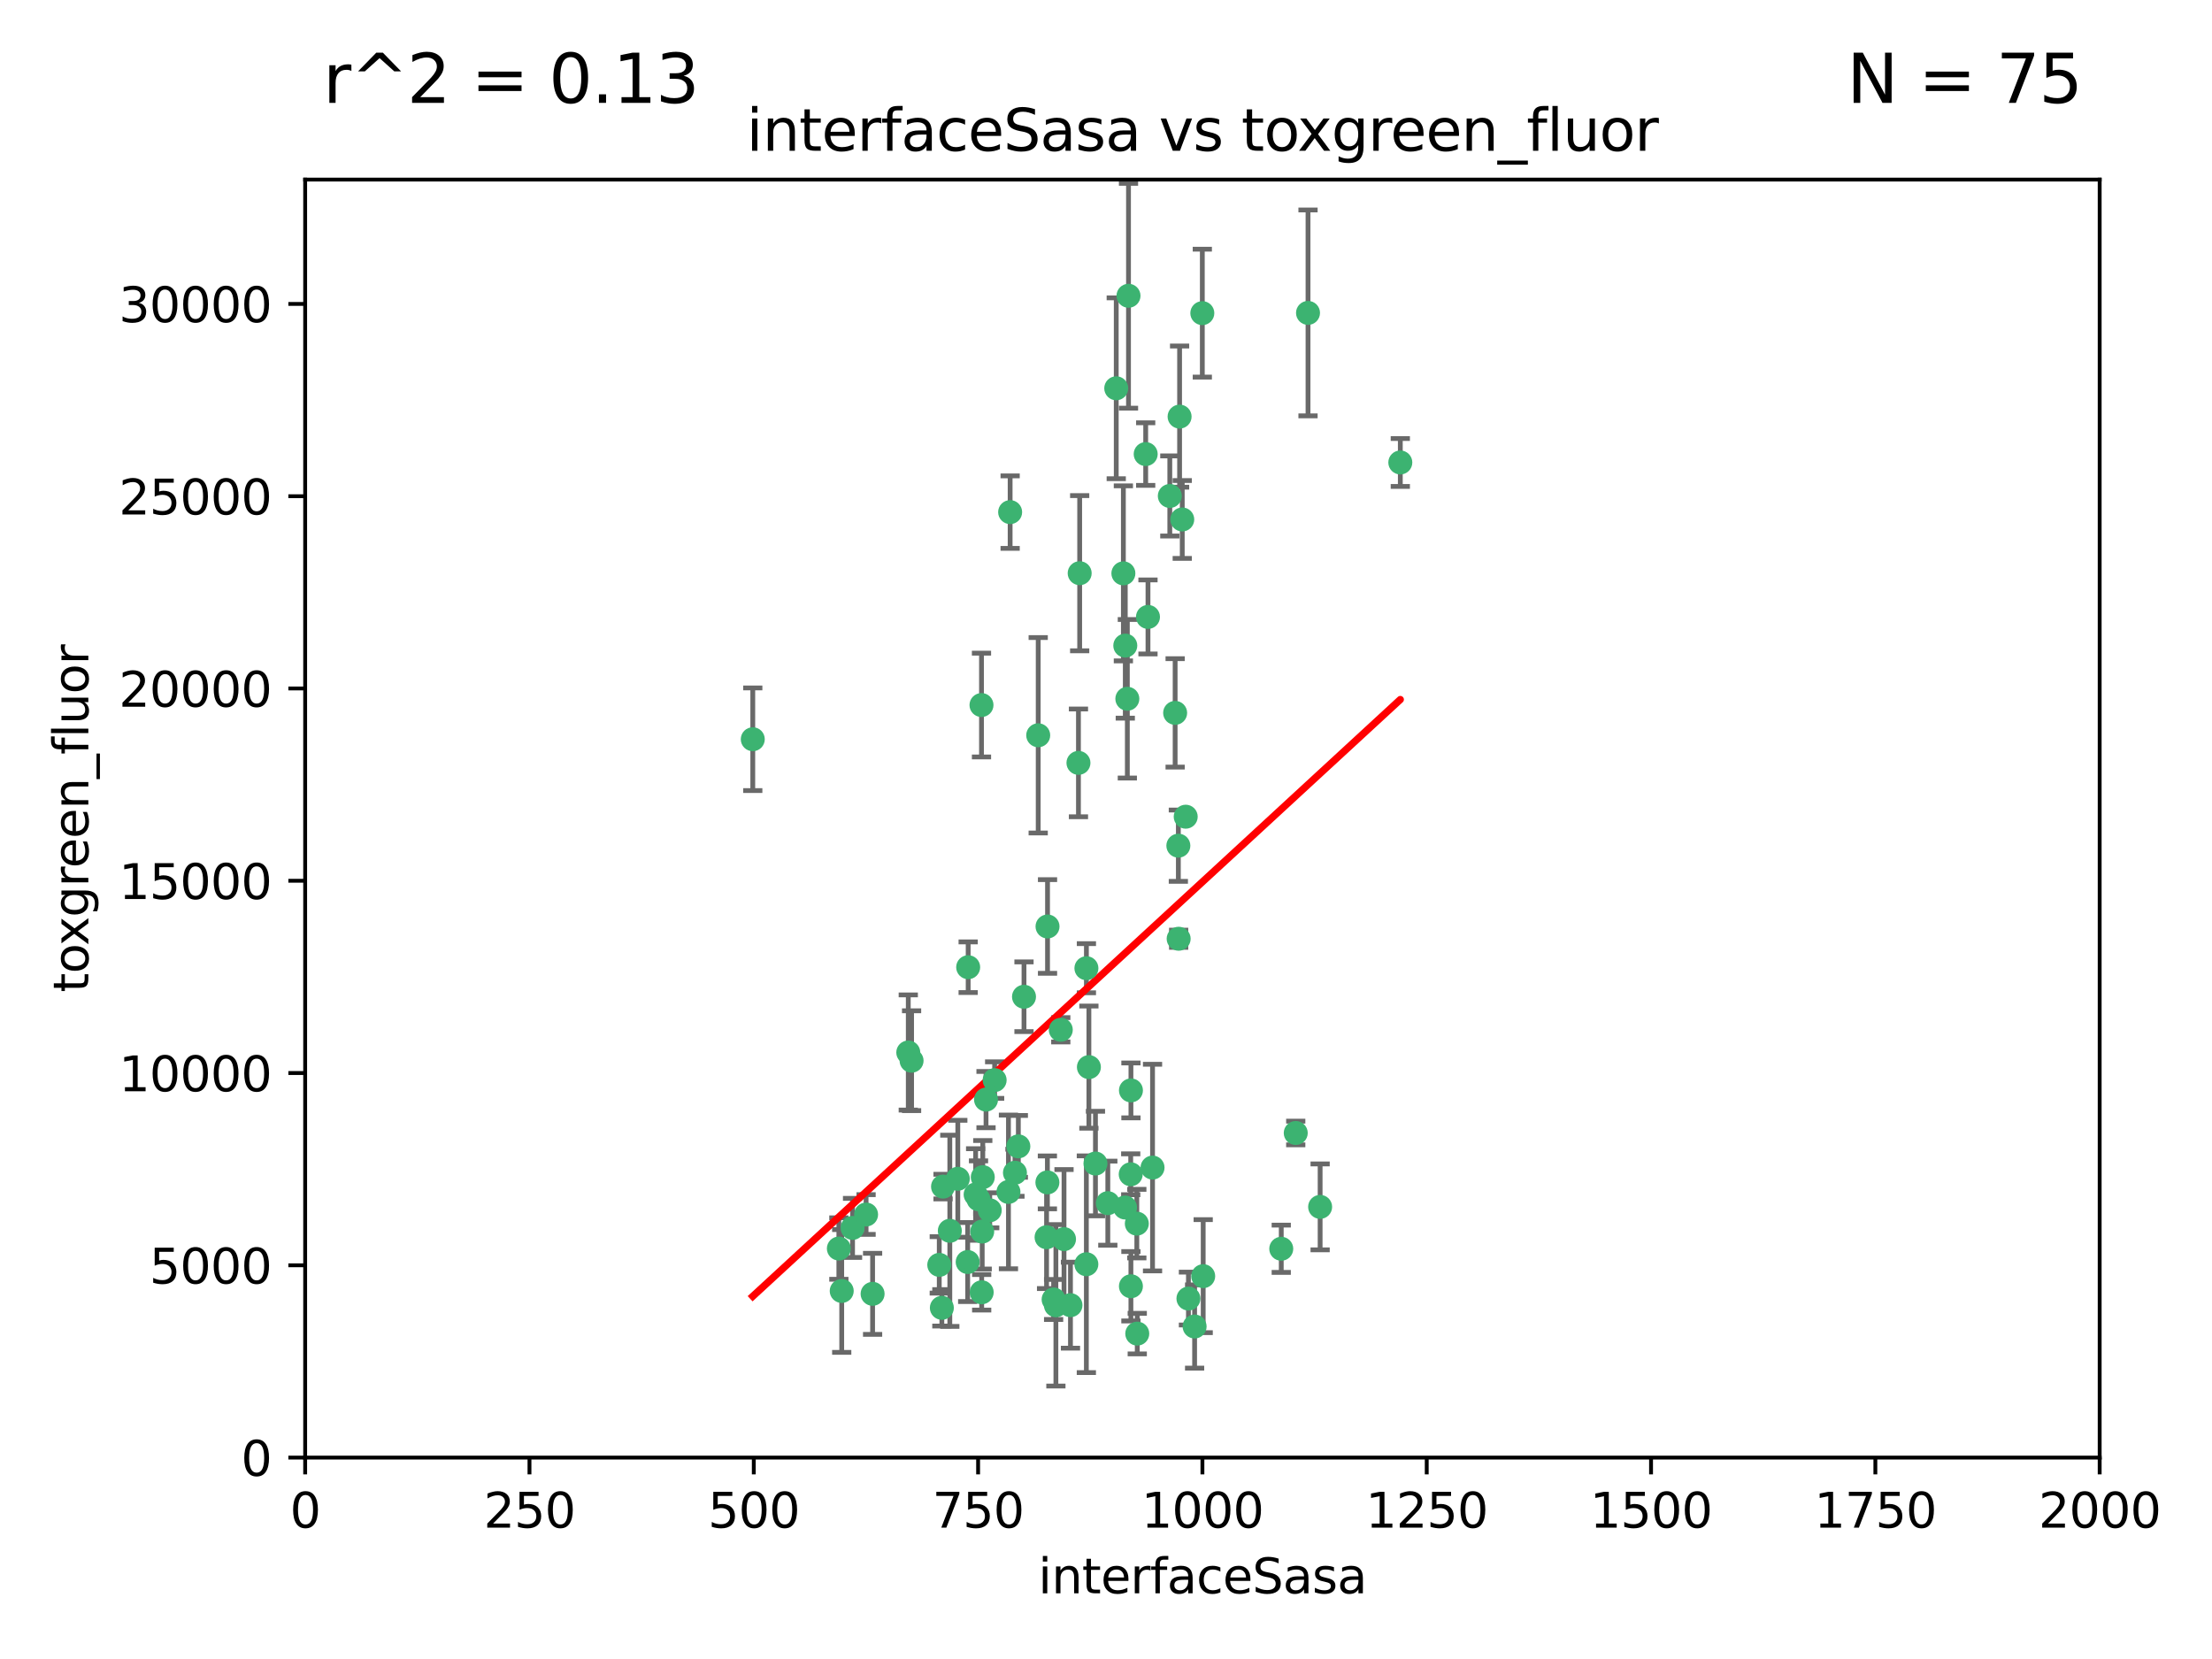 <?xml version="1.0" encoding="utf-8" standalone="no"?>
<!DOCTYPE svg PUBLIC "-//W3C//DTD SVG 1.1//EN"
  "http://www.w3.org/Graphics/SVG/1.1/DTD/svg11.dtd">
<svg xmlns:xlink="http://www.w3.org/1999/xlink" width="460.8pt" height="345.6pt" viewBox="0 0 460.8 345.6" xmlns="http://www.w3.org/2000/svg" version="1.1">
 <defs>
  <style type="text/css">*{stroke-linejoin: round; stroke-linecap: butt}</style>
 </defs>
 <g id="figure_1">
  <g id="patch_1">
   <path d="M 0 345.6 
L 460.8 345.6 
L 460.8 0 
L 0 0 
z
" style="fill: #ffffff"/>
  </g>
  <g id="axes_1">
   <g id="patch_2">
    <path d="M 63.571 303.64 
L 437.4 303.64 
L 437.4 37.411 
L 63.571 37.411 
z
" style="fill: #ffffff"/>
   </g>
   <g id="PathCollection_1">
    <defs>
     <path id="m1ac8648973" d="M 0 1.118 
C 0.297 1.118 0.581 1 0.791 0.791 
C 1 0.581 1.118 0.297 1.118 0 
C 1.118 -0.297 1 -0.581 0.791 -0.791 
C 0.581 -1 0.297 -1.118 0 -1.118 
C -0.297 -1.118 -0.581 -1 -0.791 -0.791 
C -1 -0.581 -1.118 -0.297 -1.118 0 
C -1.118 0.297 -1 0.581 -0.791 0.791 
C -0.581 1 -0.297 1.118 0 1.118 
z
" style="stroke: #3cb371"/>
    </defs>
    <g clip-path="url(#p8a502f463a)">
     <use xlink:href="#m1ac8648973" x="243.693" y="103.319" style="fill: #3cb371; stroke: #3cb371"/>
     <use xlink:href="#m1ac8648973" x="272.484" y="65.184" style="fill: #3cb371; stroke: #3cb371"/>
     <use xlink:href="#m1ac8648973" x="234.418" y="134.491" style="fill: #3cb371; stroke: #3cb371"/>
     <use xlink:href="#m1ac8648973" x="174.75" y="260.094" style="fill: #3cb371; stroke: #3cb371"/>
     <use xlink:href="#m1ac8648973" x="246.284" y="108.214" style="fill: #3cb371; stroke: #3cb371"/>
     <use xlink:href="#m1ac8648973" x="235.088" y="61.614" style="fill: #3cb371; stroke: #3cb371"/>
     <use xlink:href="#m1ac8648973" x="232.534" y="80.887" style="fill: #3cb371; stroke: #3cb371"/>
     <use xlink:href="#m1ac8648973" x="234.02" y="119.44" style="fill: #3cb371; stroke: #3cb371"/>
     <use xlink:href="#m1ac8648973" x="238.669" y="94.593" style="fill: #3cb371; stroke: #3cb371"/>
     <use xlink:href="#m1ac8648973" x="210.43" y="106.684" style="fill: #3cb371; stroke: #3cb371"/>
     <use xlink:href="#m1ac8648973" x="226.319" y="201.695" style="fill: #3cb371; stroke: #3cb371"/>
     <use xlink:href="#m1ac8648973" x="245.731" y="86.787" style="fill: #3cb371; stroke: #3cb371"/>
     <use xlink:href="#m1ac8648973" x="266.908" y="260.14" style="fill: #3cb371; stroke: #3cb371"/>
     <use xlink:href="#m1ac8648973" x="269.927" y="236.024" style="fill: #3cb371; stroke: #3cb371"/>
     <use xlink:href="#m1ac8648973" x="240.095" y="243.228" style="fill: #3cb371; stroke: #3cb371"/>
     <use xlink:href="#m1ac8648973" x="291.711" y="96.341" style="fill: #3cb371; stroke: #3cb371"/>
     <use xlink:href="#m1ac8648973" x="224.916" y="119.409" style="fill: #3cb371; stroke: #3cb371"/>
     <use xlink:href="#m1ac8648973" x="250.465" y="65.233" style="fill: #3cb371; stroke: #3cb371"/>
     <use xlink:href="#m1ac8648973" x="204.462" y="146.874" style="fill: #3cb371; stroke: #3cb371"/>
     <use xlink:href="#m1ac8648973" x="201.688" y="201.487" style="fill: #3cb371; stroke: #3cb371"/>
     <use xlink:href="#m1ac8648973" x="204.731" y="245.224" style="fill: #3cb371; stroke: #3cb371"/>
     <use xlink:href="#m1ac8648973" x="228.204" y="242.388" style="fill: #3cb371; stroke: #3cb371"/>
     <use xlink:href="#m1ac8648973" x="226.837" y="222.299" style="fill: #3cb371; stroke: #3cb371"/>
     <use xlink:href="#m1ac8648973" x="236.82" y="254.906" style="fill: #3cb371; stroke: #3cb371"/>
     <use xlink:href="#m1ac8648973" x="224.662" y="158.921" style="fill: #3cb371; stroke: #3cb371"/>
     <use xlink:href="#m1ac8648973" x="204.503" y="269.209" style="fill: #3cb371; stroke: #3cb371"/>
     <use xlink:href="#m1ac8648973" x="275.007" y="251.417" style="fill: #3cb371; stroke: #3cb371"/>
     <use xlink:href="#m1ac8648973" x="234.375" y="251.547" style="fill: #3cb371; stroke: #3cb371"/>
     <use xlink:href="#m1ac8648973" x="221.654" y="258.133" style="fill: #3cb371; stroke: #3cb371"/>
     <use xlink:href="#m1ac8648973" x="212.14" y="238.808" style="fill: #3cb371; stroke: #3cb371"/>
     <use xlink:href="#m1ac8648973" x="195.666" y="263.497" style="fill: #3cb371; stroke: #3cb371"/>
     <use xlink:href="#m1ac8648973" x="245.473" y="176.169" style="fill: #3cb371; stroke: #3cb371"/>
     <use xlink:href="#m1ac8648973" x="235.596" y="227.152" style="fill: #3cb371; stroke: #3cb371"/>
     <use xlink:href="#m1ac8648973" x="218.219" y="193.002" style="fill: #3cb371; stroke: #3cb371"/>
     <use xlink:href="#m1ac8648973" x="247.573" y="270.514" style="fill: #3cb371; stroke: #3cb371"/>
     <use xlink:href="#m1ac8648973" x="230.779" y="250.642" style="fill: #3cb371; stroke: #3cb371"/>
     <use xlink:href="#m1ac8648973" x="210.08" y="248.301" style="fill: #3cb371; stroke: #3cb371"/>
     <use xlink:href="#m1ac8648973" x="235.59" y="267.951" style="fill: #3cb371; stroke: #3cb371"/>
     <use xlink:href="#m1ac8648973" x="201.587" y="262.903" style="fill: #3cb371; stroke: #3cb371"/>
     <use xlink:href="#m1ac8648973" x="239.146" y="128.518" style="fill: #3cb371; stroke: #3cb371"/>
     <use xlink:href="#m1ac8648973" x="236.912" y="277.818" style="fill: #3cb371; stroke: #3cb371"/>
     <use xlink:href="#m1ac8648973" x="203.841" y="249.837" style="fill: #3cb371; stroke: #3cb371"/>
     <use xlink:href="#m1ac8648973" x="219.488" y="270.703" style="fill: #3cb371; stroke: #3cb371"/>
     <use xlink:href="#m1ac8648973" x="196.206" y="272.443" style="fill: #3cb371; stroke: #3cb371"/>
     <use xlink:href="#m1ac8648973" x="189.211" y="219.251" style="fill: #3cb371; stroke: #3cb371"/>
     <use xlink:href="#m1ac8648973" x="226.308" y="263.364" style="fill: #3cb371; stroke: #3cb371"/>
     <use xlink:href="#m1ac8648973" x="244.803" y="148.507" style="fill: #3cb371; stroke: #3cb371"/>
     <use xlink:href="#m1ac8648973" x="203.241" y="248.836" style="fill: #3cb371; stroke: #3cb371"/>
     <use xlink:href="#m1ac8648973" x="216.278" y="153.171" style="fill: #3cb371; stroke: #3cb371"/>
     <use xlink:href="#m1ac8648973" x="245.536" y="195.558" style="fill: #3cb371; stroke: #3cb371"/>
     <use xlink:href="#m1ac8648973" x="206.181" y="252.131" style="fill: #3cb371; stroke: #3cb371"/>
     <use xlink:href="#m1ac8648973" x="248.859" y="276.333" style="fill: #3cb371; stroke: #3cb371"/>
     <use xlink:href="#m1ac8648973" x="220.981" y="214.524" style="fill: #3cb371; stroke: #3cb371"/>
     <use xlink:href="#m1ac8648973" x="250.648" y="265.846" style="fill: #3cb371; stroke: #3cb371"/>
     <use xlink:href="#m1ac8648973" x="213.318" y="207.64" style="fill: #3cb371; stroke: #3cb371"/>
     <use xlink:href="#m1ac8648973" x="204.611" y="256.552" style="fill: #3cb371; stroke: #3cb371"/>
     <use xlink:href="#m1ac8648973" x="196.452" y="247.192" style="fill: #3cb371; stroke: #3cb371"/>
     <use xlink:href="#m1ac8648973" x="218.192" y="246.317" style="fill: #3cb371; stroke: #3cb371"/>
     <use xlink:href="#m1ac8648973" x="247.005" y="170.133" style="fill: #3cb371; stroke: #3cb371"/>
     <use xlink:href="#m1ac8648973" x="219.963" y="271.92" style="fill: #3cb371; stroke: #3cb371"/>
     <use xlink:href="#m1ac8648973" x="177.602" y="255.796" style="fill: #3cb371; stroke: #3cb371"/>
     <use xlink:href="#m1ac8648973" x="189.899" y="220.964" style="fill: #3cb371; stroke: #3cb371"/>
     <use xlink:href="#m1ac8648973" x="175.346" y="268.93" style="fill: #3cb371; stroke: #3cb371"/>
     <use xlink:href="#m1ac8648973" x="180.421" y="253.008" style="fill: #3cb371; stroke: #3cb371"/>
     <use xlink:href="#m1ac8648973" x="197.864" y="256.398" style="fill: #3cb371; stroke: #3cb371"/>
     <use xlink:href="#m1ac8648973" x="205.407" y="229.064" style="fill: #3cb371; stroke: #3cb371"/>
     <use xlink:href="#m1ac8648973" x="234.846" y="145.567" style="fill: #3cb371; stroke: #3cb371"/>
     <use xlink:href="#m1ac8648973" x="223" y="271.892" style="fill: #3cb371; stroke: #3cb371"/>
     <use xlink:href="#m1ac8648973" x="218.019" y="257.738" style="fill: #3cb371; stroke: #3cb371"/>
     <use xlink:href="#m1ac8648973" x="211.432" y="244.305" style="fill: #3cb371; stroke: #3cb371"/>
     <use xlink:href="#m1ac8648973" x="199.529" y="245.561" style="fill: #3cb371; stroke: #3cb371"/>
     <use xlink:href="#m1ac8648973" x="235.549" y="244.625" style="fill: #3cb371; stroke: #3cb371"/>
     <use xlink:href="#m1ac8648973" x="181.778" y="269.529" style="fill: #3cb371; stroke: #3cb371"/>
     <use xlink:href="#m1ac8648973" x="207.202" y="225.004" style="fill: #3cb371; stroke: #3cb371"/>
     <use xlink:href="#m1ac8648973" x="156.817" y="153.996" style="fill: #3cb371; stroke: #3cb371"/>
    </g>
   </g>
   <g id="matplotlib.axis_1">
    <g id="xtick_1">
     <g id="line2d_1">
      <defs>
       <path id="m3eb01ad5fe" d="M 0 0 
L 0 3.5 
" style="stroke: #000000; stroke-width: 0.8"/>
      </defs>
      <g>
       <use xlink:href="#m3eb01ad5fe" x="63.571" y="303.64" style="stroke: #000000; stroke-width: 0.8"/>
      </g>
     </g>
     <g id="text_1">
      <!-- 0 -->
      <g transform="translate(60.39 318.238)scale(0.1 -0.1)">
       <defs>
        <path id="DejaVuSans-30" d="M 2034 4250 
Q 1547 4250 1301 3770 
Q 1056 3291 1056 2328 
Q 1056 1369 1301 889 
Q 1547 409 2034 409 
Q 2525 409 2770 889 
Q 3016 1369 3016 2328 
Q 3016 3291 2770 3770 
Q 2525 4250 2034 4250 
z
M 2034 4750 
Q 2819 4750 3233 4129 
Q 3647 3509 3647 2328 
Q 3647 1150 3233 529 
Q 2819 -91 2034 -91 
Q 1250 -91 836 529 
Q 422 1150 422 2328 
Q 422 3509 836 4129 
Q 1250 4750 2034 4750 
z
" transform="scale(0.016)"/>
       </defs>
       <use xlink:href="#DejaVuSans-30"/>
      </g>
     </g>
    </g>
    <g id="xtick_2">
     <g id="line2d_2">
      <g>
       <use xlink:href="#m3eb01ad5fe" x="110.3" y="303.64" style="stroke: #000000; stroke-width: 0.8"/>
      </g>
     </g>
     <g id="text_2">
      <!-- 250 -->
      <g transform="translate(100.756 318.238)scale(0.1 -0.1)">
       <defs>
        <path id="DejaVuSans-32" d="M 1228 531 
L 3431 531 
L 3431 0 
L 469 0 
L 469 531 
Q 828 903 1448 1529 
Q 2069 2156 2228 2338 
Q 2531 2678 2651 2914 
Q 2772 3150 2772 3378 
Q 2772 3750 2511 3984 
Q 2250 4219 1831 4219 
Q 1534 4219 1204 4116 
Q 875 4013 500 3803 
L 500 4441 
Q 881 4594 1212 4672 
Q 1544 4750 1819 4750 
Q 2544 4750 2975 4387 
Q 3406 4025 3406 3419 
Q 3406 3131 3298 2873 
Q 3191 2616 2906 2266 
Q 2828 2175 2409 1742 
Q 1991 1309 1228 531 
z
" transform="scale(0.016)"/>
        <path id="DejaVuSans-35" d="M 691 4666 
L 3169 4666 
L 3169 4134 
L 1269 4134 
L 1269 2991 
Q 1406 3038 1543 3061 
Q 1681 3084 1819 3084 
Q 2600 3084 3056 2656 
Q 3513 2228 3513 1497 
Q 3513 744 3044 326 
Q 2575 -91 1722 -91 
Q 1428 -91 1123 -41 
Q 819 9 494 109 
L 494 744 
Q 775 591 1075 516 
Q 1375 441 1709 441 
Q 2250 441 2565 725 
Q 2881 1009 2881 1497 
Q 2881 1984 2565 2268 
Q 2250 2553 1709 2553 
Q 1456 2553 1204 2497 
Q 953 2441 691 2322 
L 691 4666 
z
" transform="scale(0.016)"/>
       </defs>
       <use xlink:href="#DejaVuSans-32"/>
       <use xlink:href="#DejaVuSans-35" x="63.623"/>
       <use xlink:href="#DejaVuSans-30" x="127.246"/>
      </g>
     </g>
    </g>
    <g id="xtick_3">
     <g id="line2d_3">
      <g>
       <use xlink:href="#m3eb01ad5fe" x="157.028" y="303.64" style="stroke: #000000; stroke-width: 0.8"/>
      </g>
     </g>
     <g id="text_3">
      <!-- 500 -->
      <g transform="translate(147.485 318.238)scale(0.1 -0.1)">
       <use xlink:href="#DejaVuSans-35"/>
       <use xlink:href="#DejaVuSans-30" x="63.623"/>
       <use xlink:href="#DejaVuSans-30" x="127.246"/>
      </g>
     </g>
    </g>
    <g id="xtick_4">
     <g id="line2d_4">
      <g>
       <use xlink:href="#m3eb01ad5fe" x="203.757" y="303.64" style="stroke: #000000; stroke-width: 0.8"/>
      </g>
     </g>
     <g id="text_4">
      <!-- 750 -->
      <g transform="translate(194.213 318.238)scale(0.1 -0.1)">
       <defs>
        <path id="DejaVuSans-37" d="M 525 4666 
L 3525 4666 
L 3525 4397 
L 1831 0 
L 1172 0 
L 2766 4134 
L 525 4134 
L 525 4666 
z
" transform="scale(0.016)"/>
       </defs>
       <use xlink:href="#DejaVuSans-37"/>
       <use xlink:href="#DejaVuSans-35" x="63.623"/>
       <use xlink:href="#DejaVuSans-30" x="127.246"/>
      </g>
     </g>
    </g>
    <g id="xtick_5">
     <g id="line2d_5">
      <g>
       <use xlink:href="#m3eb01ad5fe" x="250.486" y="303.64" style="stroke: #000000; stroke-width: 0.8"/>
      </g>
     </g>
     <g id="text_5">
      <!-- 1000 -->
      <g transform="translate(237.761 318.238)scale(0.1 -0.1)">
       <defs>
        <path id="DejaVuSans-31" d="M 794 531 
L 1825 531 
L 1825 4091 
L 703 3866 
L 703 4441 
L 1819 4666 
L 2450 4666 
L 2450 531 
L 3481 531 
L 3481 0 
L 794 0 
L 794 531 
z
" transform="scale(0.016)"/>
       </defs>
       <use xlink:href="#DejaVuSans-31"/>
       <use xlink:href="#DejaVuSans-30" x="63.623"/>
       <use xlink:href="#DejaVuSans-30" x="127.246"/>
       <use xlink:href="#DejaVuSans-30" x="190.869"/>
      </g>
     </g>
    </g>
    <g id="xtick_6">
     <g id="line2d_6">
      <g>
       <use xlink:href="#m3eb01ad5fe" x="297.214" y="303.64" style="stroke: #000000; stroke-width: 0.8"/>
      </g>
     </g>
     <g id="text_6">
      <!-- 1250 -->
      <g transform="translate(284.489 318.238)scale(0.1 -0.1)">
       <use xlink:href="#DejaVuSans-31"/>
       <use xlink:href="#DejaVuSans-32" x="63.623"/>
       <use xlink:href="#DejaVuSans-35" x="127.246"/>
       <use xlink:href="#DejaVuSans-30" x="190.869"/>
      </g>
     </g>
    </g>
    <g id="xtick_7">
     <g id="line2d_7">
      <g>
       <use xlink:href="#m3eb01ad5fe" x="343.943" y="303.64" style="stroke: #000000; stroke-width: 0.8"/>
      </g>
     </g>
     <g id="text_7">
      <!-- 1500 -->
      <g transform="translate(331.218 318.238)scale(0.1 -0.1)">
       <use xlink:href="#DejaVuSans-31"/>
       <use xlink:href="#DejaVuSans-35" x="63.623"/>
       <use xlink:href="#DejaVuSans-30" x="127.246"/>
       <use xlink:href="#DejaVuSans-30" x="190.869"/>
      </g>
     </g>
    </g>
    <g id="xtick_8">
     <g id="line2d_8">
      <g>
       <use xlink:href="#m3eb01ad5fe" x="390.671" y="303.64" style="stroke: #000000; stroke-width: 0.8"/>
      </g>
     </g>
     <g id="text_8">
      <!-- 1750 -->
      <g transform="translate(377.946 318.238)scale(0.1 -0.1)">
       <use xlink:href="#DejaVuSans-31"/>
       <use xlink:href="#DejaVuSans-37" x="63.623"/>
       <use xlink:href="#DejaVuSans-35" x="127.246"/>
       <use xlink:href="#DejaVuSans-30" x="190.869"/>
      </g>
     </g>
    </g>
    <g id="xtick_9">
     <g id="line2d_9">
      <g>
       <use xlink:href="#m3eb01ad5fe" x="437.4" y="303.64" style="stroke: #000000; stroke-width: 0.8"/>
      </g>
     </g>
     <g id="text_9">
      <!-- 2000 -->
      <g transform="translate(424.675 318.238)scale(0.1 -0.1)">
       <use xlink:href="#DejaVuSans-32"/>
       <use xlink:href="#DejaVuSans-30" x="63.623"/>
       <use xlink:href="#DejaVuSans-30" x="127.246"/>
       <use xlink:href="#DejaVuSans-30" x="190.869"/>
      </g>
     </g>
    </g>
    <g id="text_10">
     <!-- interfaceSasa -->
     <g transform="translate(216.279 331.917)scale(0.1 -0.1)">
      <defs>
       <path id="DejaVuSans-69" d="M 603 3500 
L 1178 3500 
L 1178 0 
L 603 0 
L 603 3500 
z
M 603 4863 
L 1178 4863 
L 1178 4134 
L 603 4134 
L 603 4863 
z
" transform="scale(0.016)"/>
       <path id="DejaVuSans-6e" d="M 3513 2113 
L 3513 0 
L 2938 0 
L 2938 2094 
Q 2938 2591 2744 2837 
Q 2550 3084 2163 3084 
Q 1697 3084 1428 2787 
Q 1159 2491 1159 1978 
L 1159 0 
L 581 0 
L 581 3500 
L 1159 3500 
L 1159 2956 
Q 1366 3272 1645 3428 
Q 1925 3584 2291 3584 
Q 2894 3584 3203 3211 
Q 3513 2838 3513 2113 
z
" transform="scale(0.016)"/>
       <path id="DejaVuSans-74" d="M 1172 4494 
L 1172 3500 
L 2356 3500 
L 2356 3053 
L 1172 3053 
L 1172 1153 
Q 1172 725 1289 603 
Q 1406 481 1766 481 
L 2356 481 
L 2356 0 
L 1766 0 
Q 1100 0 847 248 
Q 594 497 594 1153 
L 594 3053 
L 172 3053 
L 172 3500 
L 594 3500 
L 594 4494 
L 1172 4494 
z
" transform="scale(0.016)"/>
       <path id="DejaVuSans-65" d="M 3597 1894 
L 3597 1613 
L 953 1613 
Q 991 1019 1311 708 
Q 1631 397 2203 397 
Q 2534 397 2845 478 
Q 3156 559 3463 722 
L 3463 178 
Q 3153 47 2828 -22 
Q 2503 -91 2169 -91 
Q 1331 -91 842 396 
Q 353 884 353 1716 
Q 353 2575 817 3079 
Q 1281 3584 2069 3584 
Q 2775 3584 3186 3129 
Q 3597 2675 3597 1894 
z
M 3022 2063 
Q 3016 2534 2758 2815 
Q 2500 3097 2075 3097 
Q 1594 3097 1305 2825 
Q 1016 2553 972 2059 
L 3022 2063 
z
" transform="scale(0.016)"/>
       <path id="DejaVuSans-72" d="M 2631 2963 
Q 2534 3019 2420 3045 
Q 2306 3072 2169 3072 
Q 1681 3072 1420 2755 
Q 1159 2438 1159 1844 
L 1159 0 
L 581 0 
L 581 3500 
L 1159 3500 
L 1159 2956 
Q 1341 3275 1631 3429 
Q 1922 3584 2338 3584 
Q 2397 3584 2469 3576 
Q 2541 3569 2628 3553 
L 2631 2963 
z
" transform="scale(0.016)"/>
       <path id="DejaVuSans-66" d="M 2375 4863 
L 2375 4384 
L 1825 4384 
Q 1516 4384 1395 4259 
Q 1275 4134 1275 3809 
L 1275 3500 
L 2222 3500 
L 2222 3053 
L 1275 3053 
L 1275 0 
L 697 0 
L 697 3053 
L 147 3053 
L 147 3500 
L 697 3500 
L 697 3744 
Q 697 4328 969 4595 
Q 1241 4863 1831 4863 
L 2375 4863 
z
" transform="scale(0.016)"/>
       <path id="DejaVuSans-61" d="M 2194 1759 
Q 1497 1759 1228 1600 
Q 959 1441 959 1056 
Q 959 750 1161 570 
Q 1363 391 1709 391 
Q 2188 391 2477 730 
Q 2766 1069 2766 1631 
L 2766 1759 
L 2194 1759 
z
M 3341 1997 
L 3341 0 
L 2766 0 
L 2766 531 
Q 2569 213 2275 61 
Q 1981 -91 1556 -91 
Q 1019 -91 701 211 
Q 384 513 384 1019 
Q 384 1609 779 1909 
Q 1175 2209 1959 2209 
L 2766 2209 
L 2766 2266 
Q 2766 2663 2505 2880 
Q 2244 3097 1772 3097 
Q 1472 3097 1187 3025 
Q 903 2953 641 2809 
L 641 3341 
Q 956 3463 1253 3523 
Q 1550 3584 1831 3584 
Q 2591 3584 2966 3190 
Q 3341 2797 3341 1997 
z
" transform="scale(0.016)"/>
       <path id="DejaVuSans-63" d="M 3122 3366 
L 3122 2828 
Q 2878 2963 2633 3030 
Q 2388 3097 2138 3097 
Q 1578 3097 1268 2742 
Q 959 2388 959 1747 
Q 959 1106 1268 751 
Q 1578 397 2138 397 
Q 2388 397 2633 464 
Q 2878 531 3122 666 
L 3122 134 
Q 2881 22 2623 -34 
Q 2366 -91 2075 -91 
Q 1284 -91 818 406 
Q 353 903 353 1747 
Q 353 2603 823 3093 
Q 1294 3584 2113 3584 
Q 2378 3584 2631 3529 
Q 2884 3475 3122 3366 
z
" transform="scale(0.016)"/>
       <path id="DejaVuSans-53" d="M 3425 4513 
L 3425 3897 
Q 3066 4069 2747 4153 
Q 2428 4238 2131 4238 
Q 1616 4238 1336 4038 
Q 1056 3838 1056 3469 
Q 1056 3159 1242 3001 
Q 1428 2844 1947 2747 
L 2328 2669 
Q 3034 2534 3370 2195 
Q 3706 1856 3706 1288 
Q 3706 609 3251 259 
Q 2797 -91 1919 -91 
Q 1588 -91 1214 -16 
Q 841 59 441 206 
L 441 856 
Q 825 641 1194 531 
Q 1563 422 1919 422 
Q 2459 422 2753 634 
Q 3047 847 3047 1241 
Q 3047 1584 2836 1778 
Q 2625 1972 2144 2069 
L 1759 2144 
Q 1053 2284 737 2584 
Q 422 2884 422 3419 
Q 422 4038 858 4394 
Q 1294 4750 2059 4750 
Q 2388 4750 2728 4690 
Q 3069 4631 3425 4513 
z
" transform="scale(0.016)"/>
       <path id="DejaVuSans-73" d="M 2834 3397 
L 2834 2853 
Q 2591 2978 2328 3040 
Q 2066 3103 1784 3103 
Q 1356 3103 1142 2972 
Q 928 2841 928 2578 
Q 928 2378 1081 2264 
Q 1234 2150 1697 2047 
L 1894 2003 
Q 2506 1872 2764 1633 
Q 3022 1394 3022 966 
Q 3022 478 2636 193 
Q 2250 -91 1575 -91 
Q 1294 -91 989 -36 
Q 684 19 347 128 
L 347 722 
Q 666 556 975 473 
Q 1284 391 1588 391 
Q 1994 391 2212 530 
Q 2431 669 2431 922 
Q 2431 1156 2273 1281 
Q 2116 1406 1581 1522 
L 1381 1569 
Q 847 1681 609 1914 
Q 372 2147 372 2553 
Q 372 3047 722 3315 
Q 1072 3584 1716 3584 
Q 2034 3584 2315 3537 
Q 2597 3491 2834 3397 
z
" transform="scale(0.016)"/>
      </defs>
      <use xlink:href="#DejaVuSans-69"/>
      <use xlink:href="#DejaVuSans-6e" x="27.783"/>
      <use xlink:href="#DejaVuSans-74" x="91.162"/>
      <use xlink:href="#DejaVuSans-65" x="130.371"/>
      <use xlink:href="#DejaVuSans-72" x="191.895"/>
      <use xlink:href="#DejaVuSans-66" x="233.008"/>
      <use xlink:href="#DejaVuSans-61" x="268.213"/>
      <use xlink:href="#DejaVuSans-63" x="329.492"/>
      <use xlink:href="#DejaVuSans-65" x="384.473"/>
      <use xlink:href="#DejaVuSans-53" x="445.996"/>
      <use xlink:href="#DejaVuSans-61" x="509.473"/>
      <use xlink:href="#DejaVuSans-73" x="570.752"/>
      <use xlink:href="#DejaVuSans-61" x="622.852"/>
     </g>
    </g>
   </g>
   <g id="matplotlib.axis_2">
    <g id="ytick_1">
     <g id="line2d_10">
      <defs>
       <path id="mb4fd3dd9f2" d="M 0 0 
L -3.5 0 
" style="stroke: #000000; stroke-width: 0.8"/>
      </defs>
      <g>
       <use xlink:href="#mb4fd3dd9f2" x="63.571" y="303.64" style="stroke: #000000; stroke-width: 0.8"/>
      </g>
     </g>
     <g id="text_11">
      <!-- 0 -->
      <g transform="translate(50.209 307.439)scale(0.1 -0.1)">
       <use xlink:href="#DejaVuSans-30"/>
      </g>
     </g>
    </g>
    <g id="ytick_2">
     <g id="line2d_11">
      <g>
       <use xlink:href="#mb4fd3dd9f2" x="63.571" y="263.586" style="stroke: #000000; stroke-width: 0.8"/>
      </g>
     </g>
     <g id="text_12">
      <!-- 5000 -->
      <g transform="translate(31.121 267.385)scale(0.1 -0.1)">
       <use xlink:href="#DejaVuSans-35"/>
       <use xlink:href="#DejaVuSans-30" x="63.623"/>
       <use xlink:href="#DejaVuSans-30" x="127.246"/>
       <use xlink:href="#DejaVuSans-30" x="190.869"/>
      </g>
     </g>
    </g>
    <g id="ytick_3">
     <g id="line2d_12">
      <g>
       <use xlink:href="#mb4fd3dd9f2" x="63.571" y="223.532" style="stroke: #000000; stroke-width: 0.8"/>
      </g>
     </g>
     <g id="text_13">
      <!-- 10000 -->
      <g transform="translate(24.759 227.331)scale(0.1 -0.1)">
       <use xlink:href="#DejaVuSans-31"/>
       <use xlink:href="#DejaVuSans-30" x="63.623"/>
       <use xlink:href="#DejaVuSans-30" x="127.246"/>
       <use xlink:href="#DejaVuSans-30" x="190.869"/>
       <use xlink:href="#DejaVuSans-30" x="254.492"/>
      </g>
     </g>
    </g>
    <g id="ytick_4">
     <g id="line2d_13">
      <g>
       <use xlink:href="#mb4fd3dd9f2" x="63.571" y="183.478" style="stroke: #000000; stroke-width: 0.8"/>
      </g>
     </g>
     <g id="text_14">
      <!-- 15000 -->
      <g transform="translate(24.759 187.278)scale(0.1 -0.1)">
       <use xlink:href="#DejaVuSans-31"/>
       <use xlink:href="#DejaVuSans-35" x="63.623"/>
       <use xlink:href="#DejaVuSans-30" x="127.246"/>
       <use xlink:href="#DejaVuSans-30" x="190.869"/>
       <use xlink:href="#DejaVuSans-30" x="254.492"/>
      </g>
     </g>
    </g>
    <g id="ytick_5">
     <g id="line2d_14">
      <g>
       <use xlink:href="#mb4fd3dd9f2" x="63.571" y="143.424" style="stroke: #000000; stroke-width: 0.8"/>
      </g>
     </g>
     <g id="text_15">
      <!-- 20000 -->
      <g transform="translate(24.759 147.224)scale(0.1 -0.1)">
       <use xlink:href="#DejaVuSans-32"/>
       <use xlink:href="#DejaVuSans-30" x="63.623"/>
       <use xlink:href="#DejaVuSans-30" x="127.246"/>
       <use xlink:href="#DejaVuSans-30" x="190.869"/>
       <use xlink:href="#DejaVuSans-30" x="254.492"/>
      </g>
     </g>
    </g>
    <g id="ytick_6">
     <g id="line2d_15">
      <g>
       <use xlink:href="#mb4fd3dd9f2" x="63.571" y="103.371" style="stroke: #000000; stroke-width: 0.8"/>
      </g>
     </g>
     <g id="text_16">
      <!-- 25000 -->
      <g transform="translate(24.759 107.17)scale(0.1 -0.1)">
       <use xlink:href="#DejaVuSans-32"/>
       <use xlink:href="#DejaVuSans-35" x="63.623"/>
       <use xlink:href="#DejaVuSans-30" x="127.246"/>
       <use xlink:href="#DejaVuSans-30" x="190.869"/>
       <use xlink:href="#DejaVuSans-30" x="254.492"/>
      </g>
     </g>
    </g>
    <g id="ytick_7">
     <g id="line2d_16">
      <g>
       <use xlink:href="#mb4fd3dd9f2" x="63.571" y="63.317" style="stroke: #000000; stroke-width: 0.8"/>
      </g>
     </g>
     <g id="text_17">
      <!-- 30000 -->
      <g transform="translate(24.759 67.116)scale(0.1 -0.1)">
       <defs>
        <path id="DejaVuSans-33" d="M 2597 2516 
Q 3050 2419 3304 2112 
Q 3559 1806 3559 1356 
Q 3559 666 3084 287 
Q 2609 -91 1734 -91 
Q 1441 -91 1130 -33 
Q 819 25 488 141 
L 488 750 
Q 750 597 1062 519 
Q 1375 441 1716 441 
Q 2309 441 2620 675 
Q 2931 909 2931 1356 
Q 2931 1769 2642 2001 
Q 2353 2234 1838 2234 
L 1294 2234 
L 1294 2753 
L 1863 2753 
Q 2328 2753 2575 2939 
Q 2822 3125 2822 3475 
Q 2822 3834 2567 4026 
Q 2313 4219 1838 4219 
Q 1578 4219 1281 4162 
Q 984 4106 628 3988 
L 628 4550 
Q 988 4650 1302 4700 
Q 1616 4750 1894 4750 
Q 2613 4750 3031 4423 
Q 3450 4097 3450 3541 
Q 3450 3153 3228 2886 
Q 3006 2619 2597 2516 
z
" transform="scale(0.016)"/>
       </defs>
       <use xlink:href="#DejaVuSans-33"/>
       <use xlink:href="#DejaVuSans-30" x="63.623"/>
       <use xlink:href="#DejaVuSans-30" x="127.246"/>
       <use xlink:href="#DejaVuSans-30" x="190.869"/>
       <use xlink:href="#DejaVuSans-30" x="254.492"/>
      </g>
     </g>
    </g>
    <g id="text_18">
     <!-- toxgreen_fluor -->
     <g transform="translate(18.401 206.72)rotate(-90)scale(0.1 -0.1)">
      <defs>
       <path id="DejaVuSans-6f" d="M 1959 3097 
Q 1497 3097 1228 2736 
Q 959 2375 959 1747 
Q 959 1119 1226 758 
Q 1494 397 1959 397 
Q 2419 397 2687 759 
Q 2956 1122 2956 1747 
Q 2956 2369 2687 2733 
Q 2419 3097 1959 3097 
z
M 1959 3584 
Q 2709 3584 3137 3096 
Q 3566 2609 3566 1747 
Q 3566 888 3137 398 
Q 2709 -91 1959 -91 
Q 1206 -91 779 398 
Q 353 888 353 1747 
Q 353 2609 779 3096 
Q 1206 3584 1959 3584 
z
" transform="scale(0.016)"/>
       <path id="DejaVuSans-78" d="M 3513 3500 
L 2247 1797 
L 3578 0 
L 2900 0 
L 1881 1375 
L 863 0 
L 184 0 
L 1544 1831 
L 300 3500 
L 978 3500 
L 1906 2253 
L 2834 3500 
L 3513 3500 
z
" transform="scale(0.016)"/>
       <path id="DejaVuSans-67" d="M 2906 1791 
Q 2906 2416 2648 2759 
Q 2391 3103 1925 3103 
Q 1463 3103 1205 2759 
Q 947 2416 947 1791 
Q 947 1169 1205 825 
Q 1463 481 1925 481 
Q 2391 481 2648 825 
Q 2906 1169 2906 1791 
z
M 3481 434 
Q 3481 -459 3084 -895 
Q 2688 -1331 1869 -1331 
Q 1566 -1331 1297 -1286 
Q 1028 -1241 775 -1147 
L 775 -588 
Q 1028 -725 1275 -790 
Q 1522 -856 1778 -856 
Q 2344 -856 2625 -561 
Q 2906 -266 2906 331 
L 2906 616 
Q 2728 306 2450 153 
Q 2172 0 1784 0 
Q 1141 0 747 490 
Q 353 981 353 1791 
Q 353 2603 747 3093 
Q 1141 3584 1784 3584 
Q 2172 3584 2450 3431 
Q 2728 3278 2906 2969 
L 2906 3500 
L 3481 3500 
L 3481 434 
z
" transform="scale(0.016)"/>
       <path id="DejaVuSans-5f" d="M 3263 -1063 
L 3263 -1509 
L -63 -1509 
L -63 -1063 
L 3263 -1063 
z
" transform="scale(0.016)"/>
       <path id="DejaVuSans-6c" d="M 603 4863 
L 1178 4863 
L 1178 0 
L 603 0 
L 603 4863 
z
" transform="scale(0.016)"/>
       <path id="DejaVuSans-75" d="M 544 1381 
L 544 3500 
L 1119 3500 
L 1119 1403 
Q 1119 906 1312 657 
Q 1506 409 1894 409 
Q 2359 409 2629 706 
Q 2900 1003 2900 1516 
L 2900 3500 
L 3475 3500 
L 3475 0 
L 2900 0 
L 2900 538 
Q 2691 219 2414 64 
Q 2138 -91 1772 -91 
Q 1169 -91 856 284 
Q 544 659 544 1381 
z
M 1991 3584 
L 1991 3584 
z
" transform="scale(0.016)"/>
      </defs>
      <use xlink:href="#DejaVuSans-74"/>
      <use xlink:href="#DejaVuSans-6f" x="39.209"/>
      <use xlink:href="#DejaVuSans-78" x="97.266"/>
      <use xlink:href="#DejaVuSans-67" x="156.445"/>
      <use xlink:href="#DejaVuSans-72" x="219.922"/>
      <use xlink:href="#DejaVuSans-65" x="258.785"/>
      <use xlink:href="#DejaVuSans-65" x="320.309"/>
      <use xlink:href="#DejaVuSans-6e" x="381.832"/>
      <use xlink:href="#DejaVuSans-5f" x="445.211"/>
      <use xlink:href="#DejaVuSans-66" x="495.211"/>
      <use xlink:href="#DejaVuSans-6c" x="530.416"/>
      <use xlink:href="#DejaVuSans-75" x="558.199"/>
      <use xlink:href="#DejaVuSans-6f" x="621.578"/>
      <use xlink:href="#DejaVuSans-72" x="682.76"/>
     </g>
    </g>
   </g>
   <g id="LineCollection_1">
    <path d="M 243.693 111.662 
L 243.693 94.976 
" clip-path="url(#p8a502f463a)" style="fill: none; stroke: #696969"/>
    <path d="M 272.484 86.629 
L 272.484 43.739 
" clip-path="url(#p8a502f463a)" style="fill: none; stroke: #696969"/>
    <path d="M 234.418 149.606 
L 234.418 119.375 
" clip-path="url(#p8a502f463a)" style="fill: none; stroke: #696969"/>
    <path d="M 174.75 266.497 
L 174.75 253.692 
" clip-path="url(#p8a502f463a)" style="fill: none; stroke: #696969"/>
    <path d="M 246.284 116.326 
L 246.284 100.101 
" clip-path="url(#p8a502f463a)" style="fill: none; stroke: #696969"/>
    <path d="M 235.088 85.029 
L 235.088 38.199 
" clip-path="url(#p8a502f463a)" style="fill: none; stroke: #696969"/>
    <path d="M 232.534 99.727 
L 232.534 62.047 
" clip-path="url(#p8a502f463a)" style="fill: none; stroke: #696969"/>
    <path d="M 234.02 137.675 
L 234.02 101.206 
" clip-path="url(#p8a502f463a)" style="fill: none; stroke: #696969"/>
    <path d="M 238.669 101.108 
L 238.669 88.078 
" clip-path="url(#p8a502f463a)" style="fill: none; stroke: #696969"/>
    <path d="M 210.43 114.235 
L 210.43 99.134 
" clip-path="url(#p8a502f463a)" style="fill: none; stroke: #696969"/>
    <path d="M 226.319 206.809 
L 226.319 196.58 
" clip-path="url(#p8a502f463a)" style="fill: none; stroke: #696969"/>
    <path d="M 245.731 101.495 
L 245.731 72.08 
" clip-path="url(#p8a502f463a)" style="fill: none; stroke: #696969"/>
    <path d="M 266.908 265.065 
L 266.908 255.214 
" clip-path="url(#p8a502f463a)" style="fill: none; stroke: #696969"/>
    <path d="M 269.927 238.492 
L 269.927 233.557 
" clip-path="url(#p8a502f463a)" style="fill: none; stroke: #696969"/>
    <path d="M 240.095 264.748 
L 240.095 221.708 
" clip-path="url(#p8a502f463a)" style="fill: none; stroke: #696969"/>
    <path d="M 291.711 101.329 
L 291.711 91.353 
" clip-path="url(#p8a502f463a)" style="fill: none; stroke: #696969"/>
    <path d="M 224.916 135.574 
L 224.916 103.243 
" clip-path="url(#p8a502f463a)" style="fill: none; stroke: #696969"/>
    <path d="M 250.465 78.556 
L 250.465 51.911 
" clip-path="url(#p8a502f463a)" style="fill: none; stroke: #696969"/>
    <path d="M 204.462 157.684 
L 204.462 136.065 
" clip-path="url(#p8a502f463a)" style="fill: none; stroke: #696969"/>
    <path d="M 201.688 206.761 
L 201.688 196.213 
" clip-path="url(#p8a502f463a)" style="fill: none; stroke: #696969"/>
    <path d="M 204.731 252.857 
L 204.731 237.591 
" clip-path="url(#p8a502f463a)" style="fill: none; stroke: #696969"/>
    <path d="M 228.204 253.279 
L 228.204 231.496 
" clip-path="url(#p8a502f463a)" style="fill: none; stroke: #696969"/>
    <path d="M 226.837 235.023 
L 226.837 209.574 
" clip-path="url(#p8a502f463a)" style="fill: none; stroke: #696969"/>
    <path d="M 236.82 262.048 
L 236.82 247.764 
" clip-path="url(#p8a502f463a)" style="fill: none; stroke: #696969"/>
    <path d="M 224.662 170.147 
L 224.662 147.694 
" clip-path="url(#p8a502f463a)" style="fill: none; stroke: #696969"/>
    <path d="M 204.503 272.908 
L 204.503 265.511 
" clip-path="url(#p8a502f463a)" style="fill: none; stroke: #696969"/>
    <path d="M 275.007 260.365 
L 275.007 242.469 
" clip-path="url(#p8a502f463a)" style="fill: none; stroke: #696969"/>
    <path d="M 234.375 252.228 
L 234.375 250.867 
" clip-path="url(#p8a502f463a)" style="fill: none; stroke: #696969"/>
    <path d="M 221.654 272.621 
L 221.654 243.644 
" clip-path="url(#p8a502f463a)" style="fill: none; stroke: #696969"/>
    <path d="M 212.14 245.248 
L 212.14 232.369 
" clip-path="url(#p8a502f463a)" style="fill: none; stroke: #696969"/>
    <path d="M 195.666 269.377 
L 195.666 257.616 
" clip-path="url(#p8a502f463a)" style="fill: none; stroke: #696969"/>
    <path d="M 245.473 183.597 
L 245.473 168.741 
" clip-path="url(#p8a502f463a)" style="fill: none; stroke: #696969"/>
    <path d="M 235.596 232.87 
L 235.596 221.434 
" clip-path="url(#p8a502f463a)" style="fill: none; stroke: #696969"/>
    <path d="M 218.219 202.754 
L 218.219 183.249 
" clip-path="url(#p8a502f463a)" style="fill: none; stroke: #696969"/>
    <path d="M 247.573 276.02 
L 247.573 265.008 
" clip-path="url(#p8a502f463a)" style="fill: none; stroke: #696969"/>
    <path d="M 230.779 259.401 
L 230.779 241.882 
" clip-path="url(#p8a502f463a)" style="fill: none; stroke: #696969"/>
    <path d="M 210.08 264.31 
L 210.08 232.292 
" clip-path="url(#p8a502f463a)" style="fill: none; stroke: #696969"/>
    <path d="M 235.59 275.179 
L 235.59 260.723 
" clip-path="url(#p8a502f463a)" style="fill: none; stroke: #696969"/>
    <path d="M 201.587 271.133 
L 201.587 254.673 
" clip-path="url(#p8a502f463a)" style="fill: none; stroke: #696969"/>
    <path d="M 239.146 136.228 
L 239.146 120.808 
" clip-path="url(#p8a502f463a)" style="fill: none; stroke: #696969"/>
    <path d="M 236.912 282.042 
L 236.912 273.593 
" clip-path="url(#p8a502f463a)" style="fill: none; stroke: #696969"/>
    <path d="M 203.841 257.847 
L 203.841 241.828 
" clip-path="url(#p8a502f463a)" style="fill: none; stroke: #696969"/>
    <path d="M 219.488 274.871 
L 219.488 266.536 
" clip-path="url(#p8a502f463a)" style="fill: none; stroke: #696969"/>
    <path d="M 196.206 276.237 
L 196.206 268.649 
" clip-path="url(#p8a502f463a)" style="fill: none; stroke: #696969"/>
    <path d="M 189.211 231.246 
L 189.211 207.255 
" clip-path="url(#p8a502f463a)" style="fill: none; stroke: #696969"/>
    <path d="M 226.308 285.938 
L 226.308 240.791 
" clip-path="url(#p8a502f463a)" style="fill: none; stroke: #696969"/>
    <path d="M 244.803 159.798 
L 244.803 137.216 
" clip-path="url(#p8a502f463a)" style="fill: none; stroke: #696969"/>
    <path d="M 203.241 258.377 
L 203.241 239.295 
" clip-path="url(#p8a502f463a)" style="fill: none; stroke: #696969"/>
    <path d="M 216.278 173.526 
L 216.278 132.815 
" clip-path="url(#p8a502f463a)" style="fill: none; stroke: #696969"/>
    <path d="M 245.536 197.349 
L 245.536 193.767 
" clip-path="url(#p8a502f463a)" style="fill: none; stroke: #696969"/>
    <path d="M 206.181 255.783 
L 206.181 248.48 
" clip-path="url(#p8a502f463a)" style="fill: none; stroke: #696969"/>
    <path d="M 248.859 285.006 
L 248.859 267.659 
" clip-path="url(#p8a502f463a)" style="fill: none; stroke: #696969"/>
    <path d="M 220.981 217.059 
L 220.981 211.99 
" clip-path="url(#p8a502f463a)" style="fill: none; stroke: #696969"/>
    <path d="M 250.648 277.617 
L 250.648 254.074 
" clip-path="url(#p8a502f463a)" style="fill: none; stroke: #696969"/>
    <path d="M 213.318 214.898 
L 213.318 200.382 
" clip-path="url(#p8a502f463a)" style="fill: none; stroke: #696969"/>
    <path d="M 204.611 264.359 
L 204.611 248.745 
" clip-path="url(#p8a502f463a)" style="fill: none; stroke: #696969"/>
    <path d="M 196.452 249.762 
L 196.452 244.622 
" clip-path="url(#p8a502f463a)" style="fill: none; stroke: #696969"/>
    <path d="M 218.192 251.825 
L 218.192 240.809 
" clip-path="url(#p8a502f463a)" style="fill: none; stroke: #696969"/>
    <path d="M 247.005 170.88 
L 247.005 169.387 
" clip-path="url(#p8a502f463a)" style="fill: none; stroke: #696969"/>
    <path d="M 219.963 288.737 
L 219.963 255.103 
" clip-path="url(#p8a502f463a)" style="fill: none; stroke: #696969"/>
    <path d="M 177.602 261.947 
L 177.602 249.645 
" clip-path="url(#p8a502f463a)" style="fill: none; stroke: #696969"/>
    <path d="M 189.899 231.359 
L 189.899 210.569 
" clip-path="url(#p8a502f463a)" style="fill: none; stroke: #696969"/>
    <path d="M 175.346 281.718 
L 175.346 256.142 
" clip-path="url(#p8a502f463a)" style="fill: none; stroke: #696969"/>
    <path d="M 180.421 257.147 
L 180.421 248.868 
" clip-path="url(#p8a502f463a)" style="fill: none; stroke: #696969"/>
    <path d="M 197.864 276.313 
L 197.864 236.482 
" clip-path="url(#p8a502f463a)" style="fill: none; stroke: #696969"/>
    <path d="M 205.407 234.921 
L 205.407 223.207 
" clip-path="url(#p8a502f463a)" style="fill: none; stroke: #696969"/>
    <path d="M 234.846 162.081 
L 234.846 129.053 
" clip-path="url(#p8a502f463a)" style="fill: none; stroke: #696969"/>
    <path d="M 223 280.845 
L 223 262.939 
" clip-path="url(#p8a502f463a)" style="fill: none; stroke: #696969"/>
    <path d="M 218.019 268.432 
L 218.019 247.045 
" clip-path="url(#p8a502f463a)" style="fill: none; stroke: #696969"/>
    <path d="M 211.432 249.207 
L 211.432 239.402 
" clip-path="url(#p8a502f463a)" style="fill: none; stroke: #696969"/>
    <path d="M 199.529 257.737 
L 199.529 233.384 
" clip-path="url(#p8a502f463a)" style="fill: none; stroke: #696969"/>
    <path d="M 235.549 248.883 
L 235.549 240.367 
" clip-path="url(#p8a502f463a)" style="fill: none; stroke: #696969"/>
    <path d="M 181.778 277.972 
L 181.778 261.086 
" clip-path="url(#p8a502f463a)" style="fill: none; stroke: #696969"/>
    <path d="M 207.202 228.81 
L 207.202 221.198 
" clip-path="url(#p8a502f463a)" style="fill: none; stroke: #696969"/>
    <path d="M 156.817 164.686 
L 156.817 143.305 
" clip-path="url(#p8a502f463a)" style="fill: none; stroke: #696969"/>
   </g>
   <g id="line2d_17">
    <defs>
     <path id="mfd6b4792ae" d="M 2 0 
L -2 -0 
" style="stroke: #696969"/>
    </defs>
    <g clip-path="url(#p8a502f463a)">
     <use xlink:href="#mfd6b4792ae" x="243.693" y="111.662" style="fill: #696969; stroke: #696969"/>
     <use xlink:href="#mfd6b4792ae" x="272.484" y="86.629" style="fill: #696969; stroke: #696969"/>
     <use xlink:href="#mfd6b4792ae" x="234.418" y="149.606" style="fill: #696969; stroke: #696969"/>
     <use xlink:href="#mfd6b4792ae" x="174.75" y="266.497" style="fill: #696969; stroke: #696969"/>
     <use xlink:href="#mfd6b4792ae" x="246.284" y="116.326" style="fill: #696969; stroke: #696969"/>
     <use xlink:href="#mfd6b4792ae" x="235.088" y="85.029" style="fill: #696969; stroke: #696969"/>
     <use xlink:href="#mfd6b4792ae" x="232.534" y="99.727" style="fill: #696969; stroke: #696969"/>
     <use xlink:href="#mfd6b4792ae" x="234.02" y="137.675" style="fill: #696969; stroke: #696969"/>
     <use xlink:href="#mfd6b4792ae" x="238.669" y="101.108" style="fill: #696969; stroke: #696969"/>
     <use xlink:href="#mfd6b4792ae" x="210.43" y="114.235" style="fill: #696969; stroke: #696969"/>
     <use xlink:href="#mfd6b4792ae" x="226.319" y="206.809" style="fill: #696969; stroke: #696969"/>
     <use xlink:href="#mfd6b4792ae" x="245.731" y="101.495" style="fill: #696969; stroke: #696969"/>
     <use xlink:href="#mfd6b4792ae" x="266.908" y="265.065" style="fill: #696969; stroke: #696969"/>
     <use xlink:href="#mfd6b4792ae" x="269.927" y="238.492" style="fill: #696969; stroke: #696969"/>
     <use xlink:href="#mfd6b4792ae" x="240.095" y="264.748" style="fill: #696969; stroke: #696969"/>
     <use xlink:href="#mfd6b4792ae" x="291.711" y="101.329" style="fill: #696969; stroke: #696969"/>
     <use xlink:href="#mfd6b4792ae" x="224.916" y="135.574" style="fill: #696969; stroke: #696969"/>
     <use xlink:href="#mfd6b4792ae" x="250.465" y="78.556" style="fill: #696969; stroke: #696969"/>
     <use xlink:href="#mfd6b4792ae" x="204.462" y="157.684" style="fill: #696969; stroke: #696969"/>
     <use xlink:href="#mfd6b4792ae" x="201.688" y="206.761" style="fill: #696969; stroke: #696969"/>
     <use xlink:href="#mfd6b4792ae" x="204.731" y="252.857" style="fill: #696969; stroke: #696969"/>
     <use xlink:href="#mfd6b4792ae" x="228.204" y="253.279" style="fill: #696969; stroke: #696969"/>
     <use xlink:href="#mfd6b4792ae" x="226.837" y="235.023" style="fill: #696969; stroke: #696969"/>
     <use xlink:href="#mfd6b4792ae" x="236.82" y="262.048" style="fill: #696969; stroke: #696969"/>
     <use xlink:href="#mfd6b4792ae" x="224.662" y="170.147" style="fill: #696969; stroke: #696969"/>
     <use xlink:href="#mfd6b4792ae" x="204.503" y="272.908" style="fill: #696969; stroke: #696969"/>
     <use xlink:href="#mfd6b4792ae" x="275.007" y="260.365" style="fill: #696969; stroke: #696969"/>
     <use xlink:href="#mfd6b4792ae" x="234.375" y="252.228" style="fill: #696969; stroke: #696969"/>
     <use xlink:href="#mfd6b4792ae" x="221.654" y="272.621" style="fill: #696969; stroke: #696969"/>
     <use xlink:href="#mfd6b4792ae" x="212.14" y="245.248" style="fill: #696969; stroke: #696969"/>
     <use xlink:href="#mfd6b4792ae" x="195.666" y="269.377" style="fill: #696969; stroke: #696969"/>
     <use xlink:href="#mfd6b4792ae" x="245.473" y="183.597" style="fill: #696969; stroke: #696969"/>
     <use xlink:href="#mfd6b4792ae" x="235.596" y="232.87" style="fill: #696969; stroke: #696969"/>
     <use xlink:href="#mfd6b4792ae" x="218.219" y="202.754" style="fill: #696969; stroke: #696969"/>
     <use xlink:href="#mfd6b4792ae" x="247.573" y="276.02" style="fill: #696969; stroke: #696969"/>
     <use xlink:href="#mfd6b4792ae" x="230.779" y="259.401" style="fill: #696969; stroke: #696969"/>
     <use xlink:href="#mfd6b4792ae" x="210.08" y="264.31" style="fill: #696969; stroke: #696969"/>
     <use xlink:href="#mfd6b4792ae" x="235.59" y="275.179" style="fill: #696969; stroke: #696969"/>
     <use xlink:href="#mfd6b4792ae" x="201.587" y="271.133" style="fill: #696969; stroke: #696969"/>
     <use xlink:href="#mfd6b4792ae" x="239.146" y="136.228" style="fill: #696969; stroke: #696969"/>
     <use xlink:href="#mfd6b4792ae" x="236.912" y="282.042" style="fill: #696969; stroke: #696969"/>
     <use xlink:href="#mfd6b4792ae" x="203.841" y="257.847" style="fill: #696969; stroke: #696969"/>
     <use xlink:href="#mfd6b4792ae" x="219.488" y="274.871" style="fill: #696969; stroke: #696969"/>
     <use xlink:href="#mfd6b4792ae" x="196.206" y="276.237" style="fill: #696969; stroke: #696969"/>
     <use xlink:href="#mfd6b4792ae" x="189.211" y="231.246" style="fill: #696969; stroke: #696969"/>
     <use xlink:href="#mfd6b4792ae" x="226.308" y="285.938" style="fill: #696969; stroke: #696969"/>
     <use xlink:href="#mfd6b4792ae" x="244.803" y="159.798" style="fill: #696969; stroke: #696969"/>
     <use xlink:href="#mfd6b4792ae" x="203.241" y="258.377" style="fill: #696969; stroke: #696969"/>
     <use xlink:href="#mfd6b4792ae" x="216.278" y="173.526" style="fill: #696969; stroke: #696969"/>
     <use xlink:href="#mfd6b4792ae" x="245.536" y="197.349" style="fill: #696969; stroke: #696969"/>
     <use xlink:href="#mfd6b4792ae" x="206.181" y="255.783" style="fill: #696969; stroke: #696969"/>
     <use xlink:href="#mfd6b4792ae" x="248.859" y="285.006" style="fill: #696969; stroke: #696969"/>
     <use xlink:href="#mfd6b4792ae" x="220.981" y="217.059" style="fill: #696969; stroke: #696969"/>
     <use xlink:href="#mfd6b4792ae" x="250.648" y="277.617" style="fill: #696969; stroke: #696969"/>
     <use xlink:href="#mfd6b4792ae" x="213.318" y="214.898" style="fill: #696969; stroke: #696969"/>
     <use xlink:href="#mfd6b4792ae" x="204.611" y="264.359" style="fill: #696969; stroke: #696969"/>
     <use xlink:href="#mfd6b4792ae" x="196.452" y="249.762" style="fill: #696969; stroke: #696969"/>
     <use xlink:href="#mfd6b4792ae" x="218.192" y="251.825" style="fill: #696969; stroke: #696969"/>
     <use xlink:href="#mfd6b4792ae" x="247.005" y="170.88" style="fill: #696969; stroke: #696969"/>
     <use xlink:href="#mfd6b4792ae" x="219.963" y="288.737" style="fill: #696969; stroke: #696969"/>
     <use xlink:href="#mfd6b4792ae" x="177.602" y="261.947" style="fill: #696969; stroke: #696969"/>
     <use xlink:href="#mfd6b4792ae" x="189.899" y="231.359" style="fill: #696969; stroke: #696969"/>
     <use xlink:href="#mfd6b4792ae" x="175.346" y="281.718" style="fill: #696969; stroke: #696969"/>
     <use xlink:href="#mfd6b4792ae" x="180.421" y="257.147" style="fill: #696969; stroke: #696969"/>
     <use xlink:href="#mfd6b4792ae" x="197.864" y="276.313" style="fill: #696969; stroke: #696969"/>
     <use xlink:href="#mfd6b4792ae" x="205.407" y="234.921" style="fill: #696969; stroke: #696969"/>
     <use xlink:href="#mfd6b4792ae" x="234.846" y="162.081" style="fill: #696969; stroke: #696969"/>
     <use xlink:href="#mfd6b4792ae" x="223" y="280.845" style="fill: #696969; stroke: #696969"/>
     <use xlink:href="#mfd6b4792ae" x="218.019" y="268.432" style="fill: #696969; stroke: #696969"/>
     <use xlink:href="#mfd6b4792ae" x="211.432" y="249.207" style="fill: #696969; stroke: #696969"/>
     <use xlink:href="#mfd6b4792ae" x="199.529" y="257.737" style="fill: #696969; stroke: #696969"/>
     <use xlink:href="#mfd6b4792ae" x="235.549" y="248.883" style="fill: #696969; stroke: #696969"/>
     <use xlink:href="#mfd6b4792ae" x="181.778" y="277.972" style="fill: #696969; stroke: #696969"/>
     <use xlink:href="#mfd6b4792ae" x="207.202" y="228.81" style="fill: #696969; stroke: #696969"/>
     <use xlink:href="#mfd6b4792ae" x="156.817" y="164.686" style="fill: #696969; stroke: #696969"/>
    </g>
   </g>
   <g id="line2d_18">
    <g clip-path="url(#p8a502f463a)">
     <use xlink:href="#mfd6b4792ae" x="243.693" y="94.976" style="fill: #696969; stroke: #696969"/>
     <use xlink:href="#mfd6b4792ae" x="272.484" y="43.739" style="fill: #696969; stroke: #696969"/>
     <use xlink:href="#mfd6b4792ae" x="234.418" y="119.375" style="fill: #696969; stroke: #696969"/>
     <use xlink:href="#mfd6b4792ae" x="174.75" y="253.692" style="fill: #696969; stroke: #696969"/>
     <use xlink:href="#mfd6b4792ae" x="246.284" y="100.101" style="fill: #696969; stroke: #696969"/>
     <use xlink:href="#mfd6b4792ae" x="235.088" y="38.199" style="fill: #696969; stroke: #696969"/>
     <use xlink:href="#mfd6b4792ae" x="232.534" y="62.047" style="fill: #696969; stroke: #696969"/>
     <use xlink:href="#mfd6b4792ae" x="234.02" y="101.206" style="fill: #696969; stroke: #696969"/>
     <use xlink:href="#mfd6b4792ae" x="238.669" y="88.078" style="fill: #696969; stroke: #696969"/>
     <use xlink:href="#mfd6b4792ae" x="210.43" y="99.134" style="fill: #696969; stroke: #696969"/>
     <use xlink:href="#mfd6b4792ae" x="226.319" y="196.58" style="fill: #696969; stroke: #696969"/>
     <use xlink:href="#mfd6b4792ae" x="245.731" y="72.08" style="fill: #696969; stroke: #696969"/>
     <use xlink:href="#mfd6b4792ae" x="266.908" y="255.214" style="fill: #696969; stroke: #696969"/>
     <use xlink:href="#mfd6b4792ae" x="269.927" y="233.557" style="fill: #696969; stroke: #696969"/>
     <use xlink:href="#mfd6b4792ae" x="240.095" y="221.708" style="fill: #696969; stroke: #696969"/>
     <use xlink:href="#mfd6b4792ae" x="291.711" y="91.353" style="fill: #696969; stroke: #696969"/>
     <use xlink:href="#mfd6b4792ae" x="224.916" y="103.243" style="fill: #696969; stroke: #696969"/>
     <use xlink:href="#mfd6b4792ae" x="250.465" y="51.911" style="fill: #696969; stroke: #696969"/>
     <use xlink:href="#mfd6b4792ae" x="204.462" y="136.065" style="fill: #696969; stroke: #696969"/>
     <use xlink:href="#mfd6b4792ae" x="201.688" y="196.213" style="fill: #696969; stroke: #696969"/>
     <use xlink:href="#mfd6b4792ae" x="204.731" y="237.591" style="fill: #696969; stroke: #696969"/>
     <use xlink:href="#mfd6b4792ae" x="228.204" y="231.496" style="fill: #696969; stroke: #696969"/>
     <use xlink:href="#mfd6b4792ae" x="226.837" y="209.574" style="fill: #696969; stroke: #696969"/>
     <use xlink:href="#mfd6b4792ae" x="236.82" y="247.764" style="fill: #696969; stroke: #696969"/>
     <use xlink:href="#mfd6b4792ae" x="224.662" y="147.694" style="fill: #696969; stroke: #696969"/>
     <use xlink:href="#mfd6b4792ae" x="204.503" y="265.511" style="fill: #696969; stroke: #696969"/>
     <use xlink:href="#mfd6b4792ae" x="275.007" y="242.469" style="fill: #696969; stroke: #696969"/>
     <use xlink:href="#mfd6b4792ae" x="234.375" y="250.867" style="fill: #696969; stroke: #696969"/>
     <use xlink:href="#mfd6b4792ae" x="221.654" y="243.644" style="fill: #696969; stroke: #696969"/>
     <use xlink:href="#mfd6b4792ae" x="212.14" y="232.369" style="fill: #696969; stroke: #696969"/>
     <use xlink:href="#mfd6b4792ae" x="195.666" y="257.616" style="fill: #696969; stroke: #696969"/>
     <use xlink:href="#mfd6b4792ae" x="245.473" y="168.741" style="fill: #696969; stroke: #696969"/>
     <use xlink:href="#mfd6b4792ae" x="235.596" y="221.434" style="fill: #696969; stroke: #696969"/>
     <use xlink:href="#mfd6b4792ae" x="218.219" y="183.249" style="fill: #696969; stroke: #696969"/>
     <use xlink:href="#mfd6b4792ae" x="247.573" y="265.008" style="fill: #696969; stroke: #696969"/>
     <use xlink:href="#mfd6b4792ae" x="230.779" y="241.882" style="fill: #696969; stroke: #696969"/>
     <use xlink:href="#mfd6b4792ae" x="210.08" y="232.292" style="fill: #696969; stroke: #696969"/>
     <use xlink:href="#mfd6b4792ae" x="235.59" y="260.723" style="fill: #696969; stroke: #696969"/>
     <use xlink:href="#mfd6b4792ae" x="201.587" y="254.673" style="fill: #696969; stroke: #696969"/>
     <use xlink:href="#mfd6b4792ae" x="239.146" y="120.808" style="fill: #696969; stroke: #696969"/>
     <use xlink:href="#mfd6b4792ae" x="236.912" y="273.593" style="fill: #696969; stroke: #696969"/>
     <use xlink:href="#mfd6b4792ae" x="203.841" y="241.828" style="fill: #696969; stroke: #696969"/>
     <use xlink:href="#mfd6b4792ae" x="219.488" y="266.536" style="fill: #696969; stroke: #696969"/>
     <use xlink:href="#mfd6b4792ae" x="196.206" y="268.649" style="fill: #696969; stroke: #696969"/>
     <use xlink:href="#mfd6b4792ae" x="189.211" y="207.255" style="fill: #696969; stroke: #696969"/>
     <use xlink:href="#mfd6b4792ae" x="226.308" y="240.791" style="fill: #696969; stroke: #696969"/>
     <use xlink:href="#mfd6b4792ae" x="244.803" y="137.216" style="fill: #696969; stroke: #696969"/>
     <use xlink:href="#mfd6b4792ae" x="203.241" y="239.295" style="fill: #696969; stroke: #696969"/>
     <use xlink:href="#mfd6b4792ae" x="216.278" y="132.815" style="fill: #696969; stroke: #696969"/>
     <use xlink:href="#mfd6b4792ae" x="245.536" y="193.767" style="fill: #696969; stroke: #696969"/>
     <use xlink:href="#mfd6b4792ae" x="206.181" y="248.48" style="fill: #696969; stroke: #696969"/>
     <use xlink:href="#mfd6b4792ae" x="248.859" y="267.659" style="fill: #696969; stroke: #696969"/>
     <use xlink:href="#mfd6b4792ae" x="220.981" y="211.99" style="fill: #696969; stroke: #696969"/>
     <use xlink:href="#mfd6b4792ae" x="250.648" y="254.074" style="fill: #696969; stroke: #696969"/>
     <use xlink:href="#mfd6b4792ae" x="213.318" y="200.382" style="fill: #696969; stroke: #696969"/>
     <use xlink:href="#mfd6b4792ae" x="204.611" y="248.745" style="fill: #696969; stroke: #696969"/>
     <use xlink:href="#mfd6b4792ae" x="196.452" y="244.622" style="fill: #696969; stroke: #696969"/>
     <use xlink:href="#mfd6b4792ae" x="218.192" y="240.809" style="fill: #696969; stroke: #696969"/>
     <use xlink:href="#mfd6b4792ae" x="247.005" y="169.387" style="fill: #696969; stroke: #696969"/>
     <use xlink:href="#mfd6b4792ae" x="219.963" y="255.103" style="fill: #696969; stroke: #696969"/>
     <use xlink:href="#mfd6b4792ae" x="177.602" y="249.645" style="fill: #696969; stroke: #696969"/>
     <use xlink:href="#mfd6b4792ae" x="189.899" y="210.569" style="fill: #696969; stroke: #696969"/>
     <use xlink:href="#mfd6b4792ae" x="175.346" y="256.142" style="fill: #696969; stroke: #696969"/>
     <use xlink:href="#mfd6b4792ae" x="180.421" y="248.868" style="fill: #696969; stroke: #696969"/>
     <use xlink:href="#mfd6b4792ae" x="197.864" y="236.482" style="fill: #696969; stroke: #696969"/>
     <use xlink:href="#mfd6b4792ae" x="205.407" y="223.207" style="fill: #696969; stroke: #696969"/>
     <use xlink:href="#mfd6b4792ae" x="234.846" y="129.053" style="fill: #696969; stroke: #696969"/>
     <use xlink:href="#mfd6b4792ae" x="223" y="262.939" style="fill: #696969; stroke: #696969"/>
     <use xlink:href="#mfd6b4792ae" x="218.019" y="247.045" style="fill: #696969; stroke: #696969"/>
     <use xlink:href="#mfd6b4792ae" x="211.432" y="239.402" style="fill: #696969; stroke: #696969"/>
     <use xlink:href="#mfd6b4792ae" x="199.529" y="233.384" style="fill: #696969; stroke: #696969"/>
     <use xlink:href="#mfd6b4792ae" x="235.549" y="240.367" style="fill: #696969; stroke: #696969"/>
     <use xlink:href="#mfd6b4792ae" x="181.778" y="261.086" style="fill: #696969; stroke: #696969"/>
     <use xlink:href="#mfd6b4792ae" x="207.202" y="221.198" style="fill: #696969; stroke: #696969"/>
     <use xlink:href="#mfd6b4792ae" x="156.817" y="143.305" style="fill: #696969; stroke: #696969"/>
    </g>
   </g>
   <g id="line2d_19">
    <path d="M 243.693 189.976 
L 272.484 163.443 
L 234.418 198.524 
L 174.75 253.514 
L 246.284 187.589 
L 235.088 197.907 
L 232.534 200.26 
L 234.02 198.891 
L 238.669 194.607 
L 210.43 220.631 
L 226.319 205.988 
L 245.731 188.099 
L 266.908 168.582 
L 269.927 165.8 
L 240.095 193.292 
L 291.711 145.723 
L 224.916 207.281 
L 250.465 183.735 
L 204.462 226.132 
L 201.688 228.688 
L 204.731 225.884 
L 228.204 204.251 
L 226.837 205.511 
L 236.82 196.31 
L 224.662 207.516 
L 204.503 226.094 
L 275.007 161.118 
L 234.375 198.563 
L 221.654 210.287 
L 212.14 219.055 
L 195.666 234.238 
L 245.473 188.336 
L 235.596 197.439 
L 218.219 213.453 
L 247.573 186.4 
L 230.779 201.878 
L 210.08 220.954 
L 235.59 197.444 
L 201.587 228.781 
L 239.146 194.167 
L 236.912 196.226 
L 203.841 226.704 
L 219.488 212.284 
L 196.206 233.74 
L 189.211 240.186 
L 226.308 205.998 
L 244.803 188.953 
L 203.241 227.256 
L 216.278 215.241 
L 245.536 188.278 
L 206.181 224.547 
L 248.859 185.215 
L 220.981 210.907 
L 250.648 183.567 
L 213.318 217.97 
L 204.611 225.994 
L 196.452 233.513 
L 218.192 213.477 
L 247.005 186.924 
L 219.963 211.846 
L 177.602 250.885 
L 189.899 239.552 
L 175.346 252.964 
L 180.421 248.287 
L 197.864 232.212 
L 205.407 225.26 
L 234.846 198.129 
L 223 209.047 
L 218.019 213.638 
L 211.432 219.708 
L 199.529 230.678 
L 235.549 197.482 
L 181.778 247.037 
L 207.202 223.606 
L 156.817 270.04 
" clip-path="url(#p8a502f463a)" style="fill: none; stroke: #ff0000; stroke-width: 1.5; stroke-linecap: square"/>
   </g>
   <g id="line2d_20">
    <defs>
     <path id="mf69544c1ea" d="M 0 2 
C 0.53 2 1.039 1.789 1.414 1.414 
C 1.789 1.039 2 0.53 2 0 
C 2 -0.53 1.789 -1.039 1.414 -1.414 
C 1.039 -1.789 0.53 -2 0 -2 
C -0.53 -2 -1.039 -1.789 -1.414 -1.414 
C -1.789 -1.039 -2 -0.53 -2 0 
C -2 0.53 -1.789 1.039 -1.414 1.414 
C -1.039 1.789 -0.53 2 0 2 
z
" style="stroke: #3cb371"/>
    </defs>
    <g clip-path="url(#p8a502f463a)">
     <use xlink:href="#mf69544c1ea" x="243.693" y="103.319" style="fill: #3cb371; stroke: #3cb371"/>
     <use xlink:href="#mf69544c1ea" x="272.484" y="65.184" style="fill: #3cb371; stroke: #3cb371"/>
     <use xlink:href="#mf69544c1ea" x="234.418" y="134.491" style="fill: #3cb371; stroke: #3cb371"/>
     <use xlink:href="#mf69544c1ea" x="174.75" y="260.094" style="fill: #3cb371; stroke: #3cb371"/>
     <use xlink:href="#mf69544c1ea" x="246.284" y="108.214" style="fill: #3cb371; stroke: #3cb371"/>
     <use xlink:href="#mf69544c1ea" x="235.088" y="61.614" style="fill: #3cb371; stroke: #3cb371"/>
     <use xlink:href="#mf69544c1ea" x="232.534" y="80.887" style="fill: #3cb371; stroke: #3cb371"/>
     <use xlink:href="#mf69544c1ea" x="234.02" y="119.44" style="fill: #3cb371; stroke: #3cb371"/>
     <use xlink:href="#mf69544c1ea" x="238.669" y="94.593" style="fill: #3cb371; stroke: #3cb371"/>
     <use xlink:href="#mf69544c1ea" x="210.43" y="106.684" style="fill: #3cb371; stroke: #3cb371"/>
     <use xlink:href="#mf69544c1ea" x="226.319" y="201.695" style="fill: #3cb371; stroke: #3cb371"/>
     <use xlink:href="#mf69544c1ea" x="245.731" y="86.787" style="fill: #3cb371; stroke: #3cb371"/>
     <use xlink:href="#mf69544c1ea" x="266.908" y="260.14" style="fill: #3cb371; stroke: #3cb371"/>
     <use xlink:href="#mf69544c1ea" x="269.927" y="236.024" style="fill: #3cb371; stroke: #3cb371"/>
     <use xlink:href="#mf69544c1ea" x="240.095" y="243.228" style="fill: #3cb371; stroke: #3cb371"/>
     <use xlink:href="#mf69544c1ea" x="291.711" y="96.341" style="fill: #3cb371; stroke: #3cb371"/>
     <use xlink:href="#mf69544c1ea" x="224.916" y="119.409" style="fill: #3cb371; stroke: #3cb371"/>
     <use xlink:href="#mf69544c1ea" x="250.465" y="65.233" style="fill: #3cb371; stroke: #3cb371"/>
     <use xlink:href="#mf69544c1ea" x="204.462" y="146.874" style="fill: #3cb371; stroke: #3cb371"/>
     <use xlink:href="#mf69544c1ea" x="201.688" y="201.487" style="fill: #3cb371; stroke: #3cb371"/>
     <use xlink:href="#mf69544c1ea" x="204.731" y="245.224" style="fill: #3cb371; stroke: #3cb371"/>
     <use xlink:href="#mf69544c1ea" x="228.204" y="242.388" style="fill: #3cb371; stroke: #3cb371"/>
     <use xlink:href="#mf69544c1ea" x="226.837" y="222.299" style="fill: #3cb371; stroke: #3cb371"/>
     <use xlink:href="#mf69544c1ea" x="236.82" y="254.906" style="fill: #3cb371; stroke: #3cb371"/>
     <use xlink:href="#mf69544c1ea" x="224.662" y="158.921" style="fill: #3cb371; stroke: #3cb371"/>
     <use xlink:href="#mf69544c1ea" x="204.503" y="269.209" style="fill: #3cb371; stroke: #3cb371"/>
     <use xlink:href="#mf69544c1ea" x="275.007" y="251.417" style="fill: #3cb371; stroke: #3cb371"/>
     <use xlink:href="#mf69544c1ea" x="234.375" y="251.547" style="fill: #3cb371; stroke: #3cb371"/>
     <use xlink:href="#mf69544c1ea" x="221.654" y="258.133" style="fill: #3cb371; stroke: #3cb371"/>
     <use xlink:href="#mf69544c1ea" x="212.14" y="238.808" style="fill: #3cb371; stroke: #3cb371"/>
     <use xlink:href="#mf69544c1ea" x="195.666" y="263.497" style="fill: #3cb371; stroke: #3cb371"/>
     <use xlink:href="#mf69544c1ea" x="245.473" y="176.169" style="fill: #3cb371; stroke: #3cb371"/>
     <use xlink:href="#mf69544c1ea" x="235.596" y="227.152" style="fill: #3cb371; stroke: #3cb371"/>
     <use xlink:href="#mf69544c1ea" x="218.219" y="193.002" style="fill: #3cb371; stroke: #3cb371"/>
     <use xlink:href="#mf69544c1ea" x="247.573" y="270.514" style="fill: #3cb371; stroke: #3cb371"/>
     <use xlink:href="#mf69544c1ea" x="230.779" y="250.642" style="fill: #3cb371; stroke: #3cb371"/>
     <use xlink:href="#mf69544c1ea" x="210.08" y="248.301" style="fill: #3cb371; stroke: #3cb371"/>
     <use xlink:href="#mf69544c1ea" x="235.59" y="267.951" style="fill: #3cb371; stroke: #3cb371"/>
     <use xlink:href="#mf69544c1ea" x="201.587" y="262.903" style="fill: #3cb371; stroke: #3cb371"/>
     <use xlink:href="#mf69544c1ea" x="239.146" y="128.518" style="fill: #3cb371; stroke: #3cb371"/>
     <use xlink:href="#mf69544c1ea" x="236.912" y="277.818" style="fill: #3cb371; stroke: #3cb371"/>
     <use xlink:href="#mf69544c1ea" x="203.841" y="249.837" style="fill: #3cb371; stroke: #3cb371"/>
     <use xlink:href="#mf69544c1ea" x="219.488" y="270.703" style="fill: #3cb371; stroke: #3cb371"/>
     <use xlink:href="#mf69544c1ea" x="196.206" y="272.443" style="fill: #3cb371; stroke: #3cb371"/>
     <use xlink:href="#mf69544c1ea" x="189.211" y="219.251" style="fill: #3cb371; stroke: #3cb371"/>
     <use xlink:href="#mf69544c1ea" x="226.308" y="263.364" style="fill: #3cb371; stroke: #3cb371"/>
     <use xlink:href="#mf69544c1ea" x="244.803" y="148.507" style="fill: #3cb371; stroke: #3cb371"/>
     <use xlink:href="#mf69544c1ea" x="203.241" y="248.836" style="fill: #3cb371; stroke: #3cb371"/>
     <use xlink:href="#mf69544c1ea" x="216.278" y="153.171" style="fill: #3cb371; stroke: #3cb371"/>
     <use xlink:href="#mf69544c1ea" x="245.536" y="195.558" style="fill: #3cb371; stroke: #3cb371"/>
     <use xlink:href="#mf69544c1ea" x="206.181" y="252.131" style="fill: #3cb371; stroke: #3cb371"/>
     <use xlink:href="#mf69544c1ea" x="248.859" y="276.333" style="fill: #3cb371; stroke: #3cb371"/>
     <use xlink:href="#mf69544c1ea" x="220.981" y="214.524" style="fill: #3cb371; stroke: #3cb371"/>
     <use xlink:href="#mf69544c1ea" x="250.648" y="265.846" style="fill: #3cb371; stroke: #3cb371"/>
     <use xlink:href="#mf69544c1ea" x="213.318" y="207.64" style="fill: #3cb371; stroke: #3cb371"/>
     <use xlink:href="#mf69544c1ea" x="204.611" y="256.552" style="fill: #3cb371; stroke: #3cb371"/>
     <use xlink:href="#mf69544c1ea" x="196.452" y="247.192" style="fill: #3cb371; stroke: #3cb371"/>
     <use xlink:href="#mf69544c1ea" x="218.192" y="246.317" style="fill: #3cb371; stroke: #3cb371"/>
     <use xlink:href="#mf69544c1ea" x="247.005" y="170.133" style="fill: #3cb371; stroke: #3cb371"/>
     <use xlink:href="#mf69544c1ea" x="219.963" y="271.92" style="fill: #3cb371; stroke: #3cb371"/>
     <use xlink:href="#mf69544c1ea" x="177.602" y="255.796" style="fill: #3cb371; stroke: #3cb371"/>
     <use xlink:href="#mf69544c1ea" x="189.899" y="220.964" style="fill: #3cb371; stroke: #3cb371"/>
     <use xlink:href="#mf69544c1ea" x="175.346" y="268.93" style="fill: #3cb371; stroke: #3cb371"/>
     <use xlink:href="#mf69544c1ea" x="180.421" y="253.008" style="fill: #3cb371; stroke: #3cb371"/>
     <use xlink:href="#mf69544c1ea" x="197.864" y="256.398" style="fill: #3cb371; stroke: #3cb371"/>
     <use xlink:href="#mf69544c1ea" x="205.407" y="229.064" style="fill: #3cb371; stroke: #3cb371"/>
     <use xlink:href="#mf69544c1ea" x="234.846" y="145.567" style="fill: #3cb371; stroke: #3cb371"/>
     <use xlink:href="#mf69544c1ea" x="223" y="271.892" style="fill: #3cb371; stroke: #3cb371"/>
     <use xlink:href="#mf69544c1ea" x="218.019" y="257.738" style="fill: #3cb371; stroke: #3cb371"/>
     <use xlink:href="#mf69544c1ea" x="211.432" y="244.305" style="fill: #3cb371; stroke: #3cb371"/>
     <use xlink:href="#mf69544c1ea" x="199.529" y="245.561" style="fill: #3cb371; stroke: #3cb371"/>
     <use xlink:href="#mf69544c1ea" x="235.549" y="244.625" style="fill: #3cb371; stroke: #3cb371"/>
     <use xlink:href="#mf69544c1ea" x="181.778" y="269.529" style="fill: #3cb371; stroke: #3cb371"/>
     <use xlink:href="#mf69544c1ea" x="207.202" y="225.004" style="fill: #3cb371; stroke: #3cb371"/>
     <use xlink:href="#mf69544c1ea" x="156.817" y="153.996" style="fill: #3cb371; stroke: #3cb371"/>
    </g>
   </g>
   <g id="patch_3">
    <path d="M 63.571 303.64 
L 63.571 37.411 
" style="fill: none; stroke: #000000; stroke-width: 0.8; stroke-linejoin: miter; stroke-linecap: square"/>
   </g>
   <g id="patch_4">
    <path d="M 437.4 303.64 
L 437.4 37.411 
" style="fill: none; stroke: #000000; stroke-width: 0.8; stroke-linejoin: miter; stroke-linecap: square"/>
   </g>
   <g id="patch_5">
    <path d="M 63.571 303.64 
L 437.4 303.64 
" style="fill: none; stroke: #000000; stroke-width: 0.8; stroke-linejoin: miter; stroke-linecap: square"/>
   </g>
   <g id="patch_6">
    <path d="M 63.571 37.411 
L 437.4 37.411 
" style="fill: none; stroke: #000000; stroke-width: 0.8; stroke-linejoin: miter; stroke-linecap: square"/>
   </g>
   <g id="text_19">
    <!-- N = 75 -->
    <g transform="translate(384.743 21.426)scale(0.14 -0.14)">
     <defs>
      <path id="DejaVuSans-4e" d="M 628 4666 
L 1478 4666 
L 3547 763 
L 3547 4666 
L 4159 4666 
L 4159 0 
L 3309 0 
L 1241 3903 
L 1241 0 
L 628 0 
L 628 4666 
z
" transform="scale(0.016)"/>
      <path id="DejaVuSans-20" transform="scale(0.016)"/>
      <path id="DejaVuSans-3d" d="M 678 2906 
L 4684 2906 
L 4684 2381 
L 678 2381 
L 678 2906 
z
M 678 1631 
L 4684 1631 
L 4684 1100 
L 678 1100 
L 678 1631 
z
" transform="scale(0.016)"/>
     </defs>
     <use xlink:href="#DejaVuSans-4e"/>
     <use xlink:href="#DejaVuSans-20" x="74.805"/>
     <use xlink:href="#DejaVuSans-3d" x="106.592"/>
     <use xlink:href="#DejaVuSans-20" x="190.381"/>
     <use xlink:href="#DejaVuSans-37" x="222.168"/>
     <use xlink:href="#DejaVuSans-35" x="285.791"/>
    </g>
   </g>
   <g id="text_20">
    <!-- r^2 = 0.13 -->
    <g transform="translate(67.31 21.426)scale(0.14 -0.14)">
     <defs>
      <path id="DejaVuSans-5e" d="M 2988 4666 
L 4684 2925 
L 4056 2925 
L 2681 4159 
L 1306 2925 
L 678 2925 
L 2375 4666 
L 2988 4666 
z
" transform="scale(0.016)"/>
      <path id="DejaVuSans-2e" d="M 684 794 
L 1344 794 
L 1344 0 
L 684 0 
L 684 794 
z
" transform="scale(0.016)"/>
     </defs>
     <use xlink:href="#DejaVuSans-72"/>
     <use xlink:href="#DejaVuSans-5e" x="41.113"/>
     <use xlink:href="#DejaVuSans-32" x="124.902"/>
     <use xlink:href="#DejaVuSans-20" x="188.525"/>
     <use xlink:href="#DejaVuSans-3d" x="220.312"/>
     <use xlink:href="#DejaVuSans-20" x="304.102"/>
     <use xlink:href="#DejaVuSans-30" x="335.889"/>
     <use xlink:href="#DejaVuSans-2e" x="399.512"/>
     <use xlink:href="#DejaVuSans-31" x="431.299"/>
     <use xlink:href="#DejaVuSans-33" x="494.922"/>
    </g>
   </g>
   <g id="text_21">
    <!-- interfaceSasa vs toxgreen_fluor -->
    <g transform="translate(155.513 31.411)scale(0.12 -0.12)">
     <defs>
      <path id="DejaVuSans-76" d="M 191 3500 
L 800 3500 
L 1894 563 
L 2988 3500 
L 3597 3500 
L 2284 0 
L 1503 0 
L 191 3500 
z
" transform="scale(0.016)"/>
     </defs>
     <use xlink:href="#DejaVuSans-69"/>
     <use xlink:href="#DejaVuSans-6e" x="27.783"/>
     <use xlink:href="#DejaVuSans-74" x="91.162"/>
     <use xlink:href="#DejaVuSans-65" x="130.371"/>
     <use xlink:href="#DejaVuSans-72" x="191.895"/>
     <use xlink:href="#DejaVuSans-66" x="233.008"/>
     <use xlink:href="#DejaVuSans-61" x="268.213"/>
     <use xlink:href="#DejaVuSans-63" x="329.492"/>
     <use xlink:href="#DejaVuSans-65" x="384.473"/>
     <use xlink:href="#DejaVuSans-53" x="445.996"/>
     <use xlink:href="#DejaVuSans-61" x="509.473"/>
     <use xlink:href="#DejaVuSans-73" x="570.752"/>
     <use xlink:href="#DejaVuSans-61" x="622.852"/>
     <use xlink:href="#DejaVuSans-20" x="684.131"/>
     <use xlink:href="#DejaVuSans-76" x="715.918"/>
     <use xlink:href="#DejaVuSans-73" x="775.098"/>
     <use xlink:href="#DejaVuSans-20" x="827.197"/>
     <use xlink:href="#DejaVuSans-74" x="858.984"/>
     <use xlink:href="#DejaVuSans-6f" x="898.193"/>
     <use xlink:href="#DejaVuSans-78" x="956.25"/>
     <use xlink:href="#DejaVuSans-67" x="1015.43"/>
     <use xlink:href="#DejaVuSans-72" x="1078.906"/>
     <use xlink:href="#DejaVuSans-65" x="1117.77"/>
     <use xlink:href="#DejaVuSans-65" x="1179.293"/>
     <use xlink:href="#DejaVuSans-6e" x="1240.816"/>
     <use xlink:href="#DejaVuSans-5f" x="1304.195"/>
     <use xlink:href="#DejaVuSans-66" x="1354.195"/>
     <use xlink:href="#DejaVuSans-6c" x="1389.4"/>
     <use xlink:href="#DejaVuSans-75" x="1417.184"/>
     <use xlink:href="#DejaVuSans-6f" x="1480.562"/>
     <use xlink:href="#DejaVuSans-72" x="1541.744"/>
    </g>
   </g>
  </g>
 </g>
 <defs>
  <clipPath id="p8a502f463a">
   <rect x="63.571" y="37.411" width="373.829" height="266.229"/>
  </clipPath>
 </defs>
</svg>
